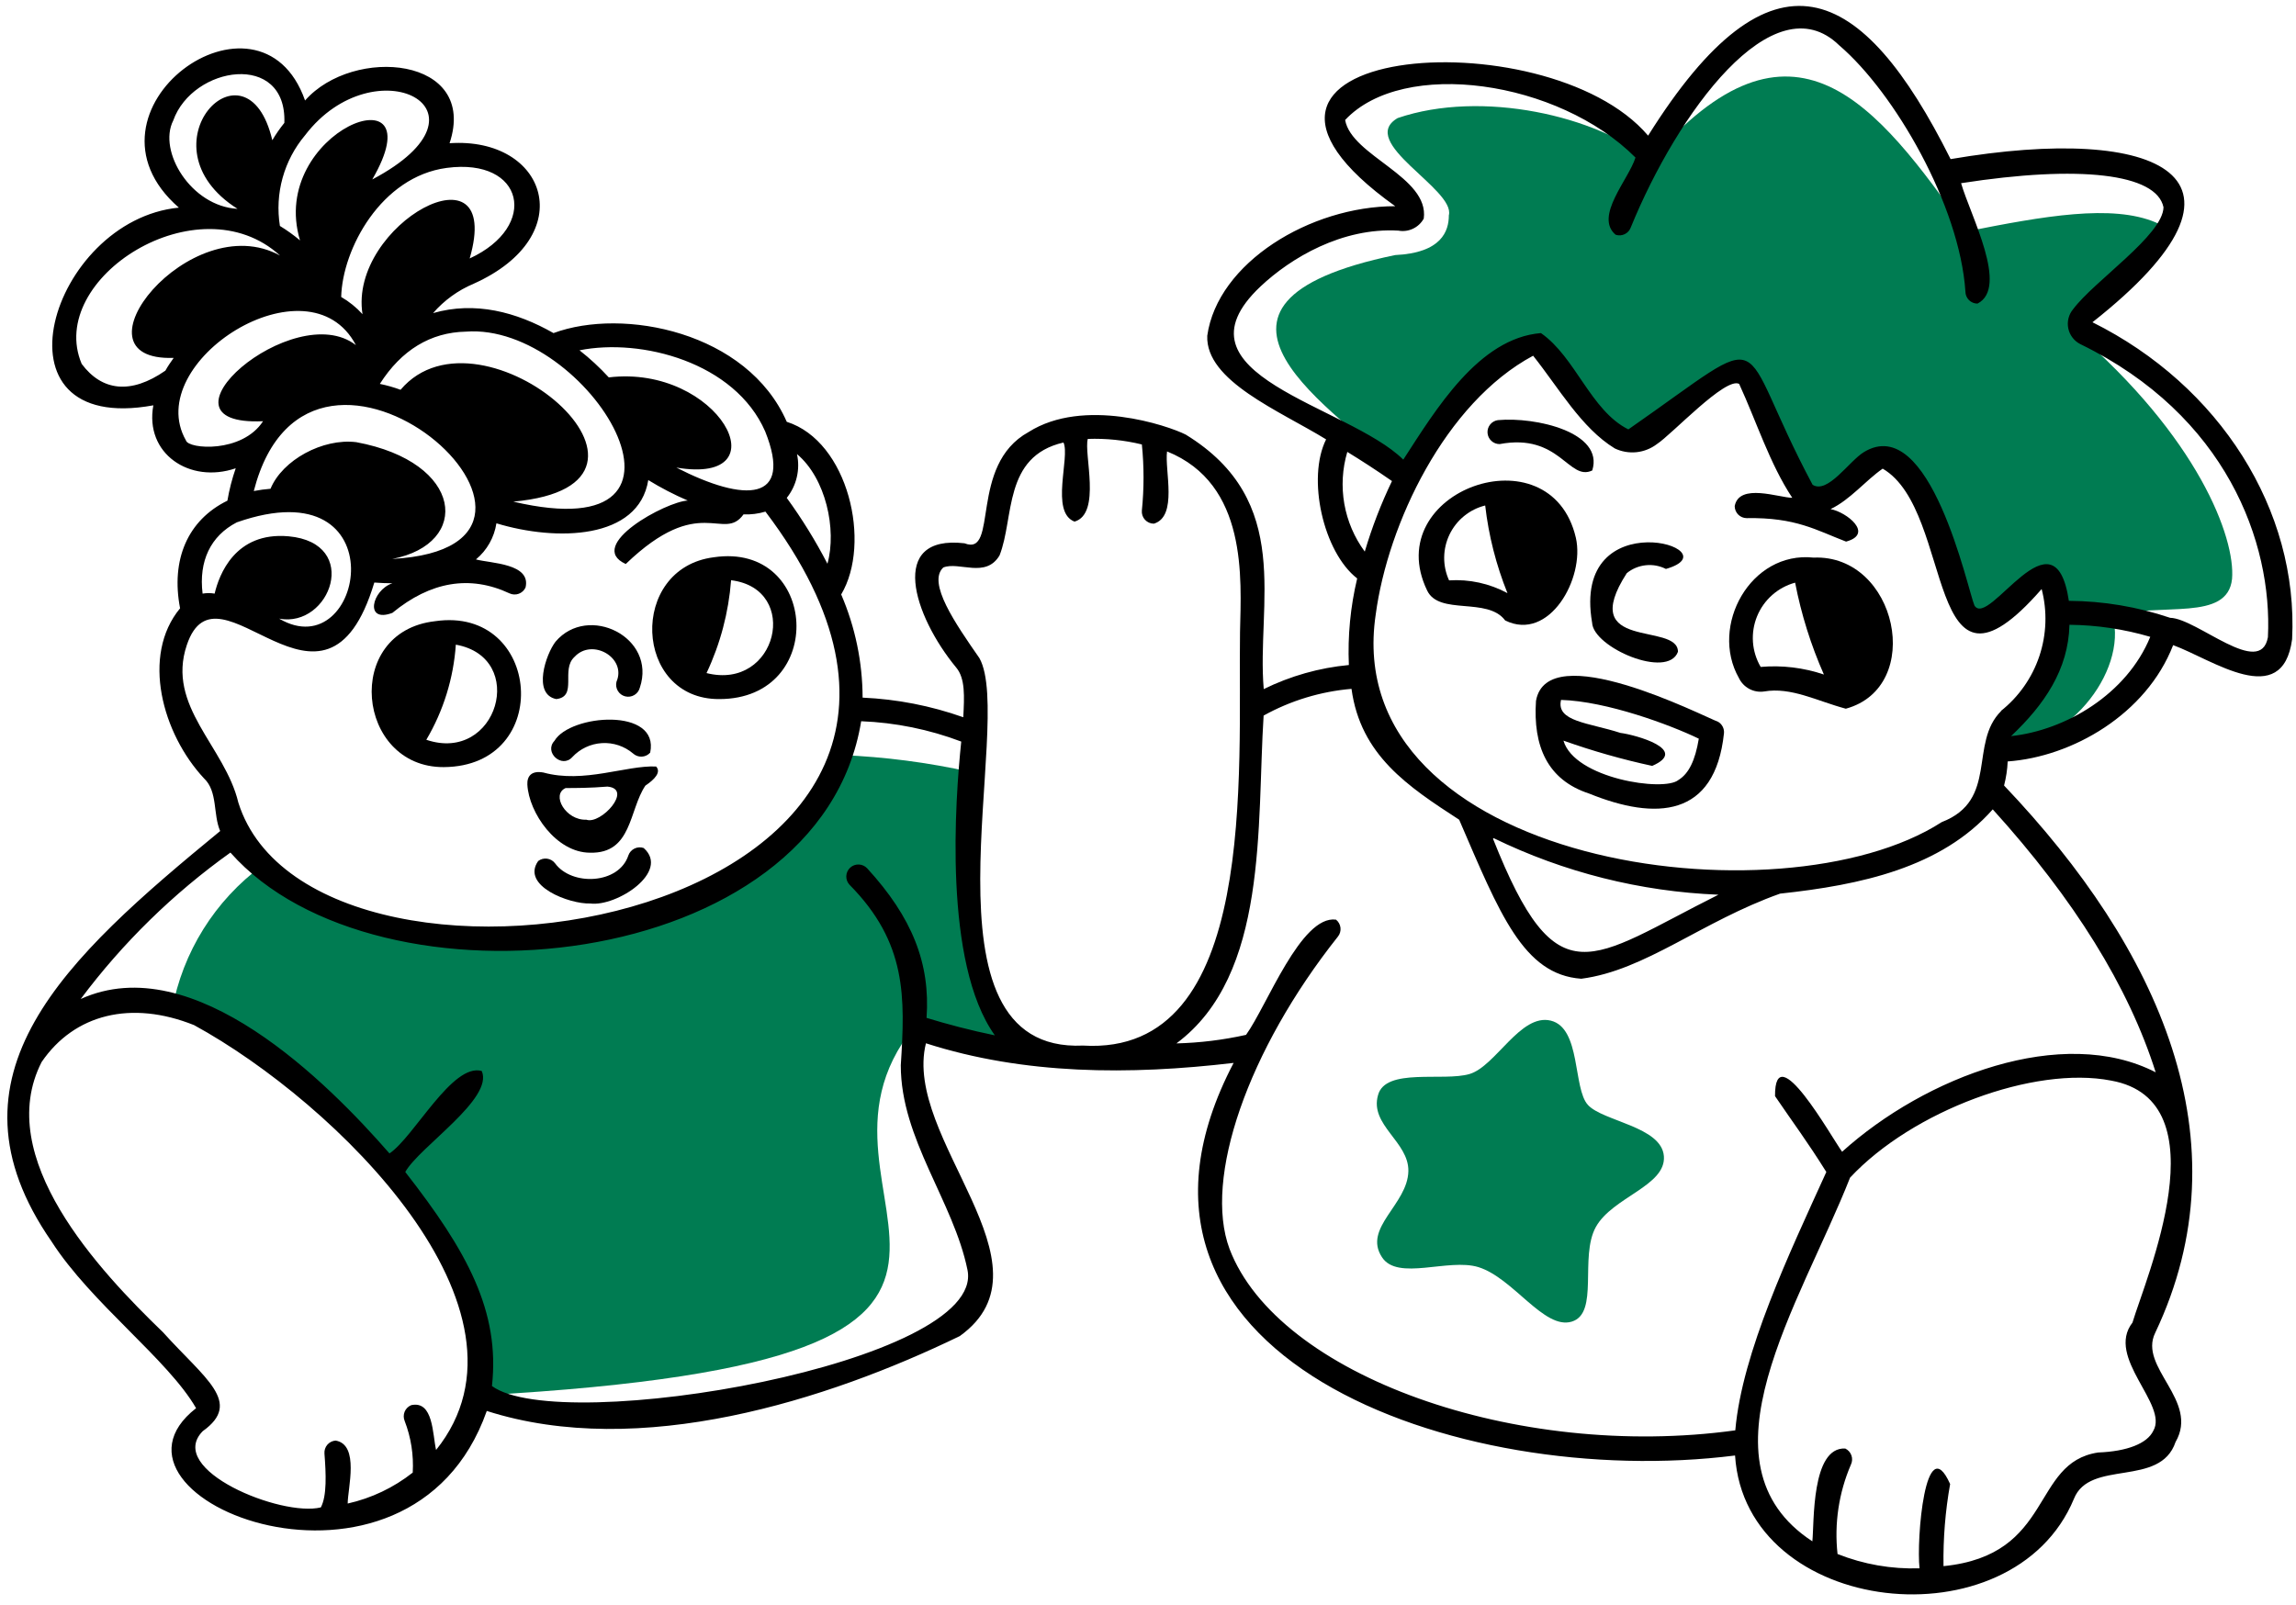 <svg width="143" height="100" viewBox="0 0 143 100" fill="none" xmlns="http://www.w3.org/2000/svg">
<path d="M129.184 20.608C130.384 17.96 136.399 14.75 134.269 13.858C131.532 12.703 127.302 13.46 122.472 14.42C116.862 6.44 111.664 -0.295 102.799 10.003C99.492 7.235 92.299 5.563 87.049 7.355C84.492 8.855 90.664 11.788 90.237 13.415C90.237 14.383 89.794 15.755 86.891 15.89C72.132 18.95 83.322 25.64 87.281 29.435C98.817 15.86 93.229 22.258 101.929 27.523C102.814 27.38 106.467 23.248 107.974 23.068C109.984 22.828 111.724 30.928 113.112 31.378C118.587 25.783 120.612 30.268 122.719 38.615C125.937 38.06 126.379 36.448 127.339 35.713C130.242 40.783 125.764 45.028 124.339 46.505C128.614 46.775 132.529 41.893 131.584 38.375C134.584 37.498 138.732 38.758 139.017 36.065C139.234 33.5 136.902 27.238 129.184 20.608Z" fill="#007C52"/>
<path d="M60.447 48.088C57.799 47.5 55.103 47.148 52.392 47.038C49.527 60.305 20.78 60.313 16.332 53.923C13.382 56.098 11.373 59.317 10.715 62.923C18.83 64.288 31.715 79.498 30.012 86.923C70.46 84.673 48.14 74.84 56.93 63.98C59.156 64.798 61.443 65.44 63.77 65.9C59.735 60.808 60.447 48.088 60.447 48.088Z" fill="#007C52"/>
<path d="M98.898 68.832C97.96 67.805 98.478 64.047 96.588 63.582C94.698 63.117 93.16 66.417 91.533 66.905C89.906 67.392 86.283 66.492 85.826 68.225C85.293 70.092 87.753 71.127 87.716 72.957C87.678 75.035 84.865 76.49 86.073 78.32C87.048 79.82 90.198 78.365 92.073 78.935C94.255 79.61 96.168 82.857 97.893 82.332C99.618 81.807 98.358 78.305 99.393 76.437C100.428 74.57 103.773 73.88 103.631 72.027C103.488 70.175 99.835 69.86 98.898 68.832Z" fill="#007C52"/>
<path d="M98.148 33.5C96.573 26.75 85.893 30.59 88.885 36.785C89.635 38.36 92.635 37.167 93.746 38.652C96.49 40.01 98.725 36.012 98.148 33.5ZM90.251 36.155C90.045 35.705 89.942 35.216 89.947 34.721C89.952 34.227 90.067 33.74 90.281 33.295C90.496 32.849 90.806 32.457 91.19 32.145C91.573 31.833 92.021 31.609 92.501 31.49C92.716 33.364 93.183 35.2 93.888 36.95C92.774 36.349 91.513 36.074 90.251 36.155Z" fill="black"/>
<path d="M40.09 52.828C39.903 52.763 39.698 52.774 39.52 52.86C39.341 52.946 39.204 53.099 39.138 53.285C38.545 55.1 35.605 55.205 34.57 53.78C34.45 53.622 34.272 53.518 34.075 53.492C33.878 53.465 33.678 53.517 33.52 53.638C32.433 55.182 35.463 56.33 36.768 56.285C38.395 56.495 41.763 54.312 40.09 52.828Z" fill="black"/>
<path d="M107.012 44.968C106.007 44.585 96.37 39.65 95.665 43.663C95.477 46.46 96.355 48.583 98.98 49.438C103.127 51.117 106.81 50.938 107.372 45.688C107.387 45.546 107.361 45.403 107.297 45.275C107.233 45.148 107.135 45.041 107.012 44.968ZM104.537 48.59C103.645 49.34 98.065 48.508 97.375 46.138C99.182 46.781 101.028 47.307 102.902 47.712C105.235 46.7 101.867 45.778 100.922 45.657C98.965 45.02 96.902 44.96 97.225 43.602C100.067 43.685 104.027 45.155 105.805 46.017C105.58 47.383 105.175 48.2 104.537 48.59Z" fill="black"/>
<path d="M99.16 38.788C99.22 40.333 103.877 42.335 104.507 40.603C104.507 38.72 98.162 40.603 101.32 35.705C101.657 35.43 102.067 35.259 102.5 35.213C102.932 35.166 103.369 35.246 103.757 35.443C108.1 34.198 97.847 31.153 99.16 38.788Z" fill="black"/>
<path d="M112.952 34.737C109.029 34.317 106.464 38.997 108.302 42.237C108.439 42.526 108.666 42.764 108.948 42.915C109.23 43.066 109.552 43.123 109.869 43.077C111.549 42.785 113.147 43.662 114.962 44.15C119.912 42.792 118.149 34.52 112.952 34.737ZM109.659 41.547C109.382 41.074 109.217 40.543 109.178 39.996C109.14 39.449 109.227 38.9 109.435 38.392C109.642 37.885 109.964 37.431 110.375 37.068C110.786 36.705 111.275 36.441 111.804 36.297C112.185 38.266 112.786 40.186 113.597 42.02C112.331 41.592 110.99 41.431 109.659 41.547Z" fill="black"/>
<path d="M130.323 20.075C141.828 11 134.501 7.692 121.488 9.912C115.976 -1.105 110.351 -3.843 102.648 8.45C96.273 0.95 72.91 2.862 86.898 12.845C81.603 12.845 75.828 16.37 75.191 20.915C75.078 23.735 79.691 25.587 82.593 27.372C81.385 29.788 82.413 34.392 84.528 36.035C84.107 37.8 83.933 39.615 84.01 41.428C82.167 41.601 80.37 42.11 78.708 42.928C78.251 37.625 80.628 31.227 73.848 27.073C72.738 26.51 67.496 24.733 64.061 26.915C60.31 28.977 62.223 34.693 60.071 33.845C55.278 33.29 56.876 38.345 59.56 41.593C60.123 42.267 60.063 43.392 59.995 44.682C57.978 43.967 55.864 43.555 53.725 43.46C53.719 41.249 53.265 39.063 52.391 37.032C54.295 33.837 52.84 27.492 49.001 26.277C46.556 20.675 38.816 19.137 34.473 20.75C32.156 19.43 29.583 18.755 26.973 19.505C27.664 18.709 28.529 18.083 29.5 17.675C36.183 14.675 34.045 8.51 28 8.922C29.793 3.522 22 2.847 19 6.26C16.18 -1.765 4.196 6.89 11.14 12.935C3.153 13.707 -0.949 27.17 9.551 25.25C8.996 28.25 11.8 30.155 14.681 29.172C14.453 29.829 14.28 30.504 14.163 31.19C11.695 32.398 10.63 34.858 11.216 37.895C8.778 40.835 10.105 45.71 12.716 48.5C13.57 49.31 13.263 50.75 13.713 51.77C4.083 59.682 -3.972 66.98 3.213 77.345C5.688 81.192 10.466 84.688 12.213 87.725C4.968 93.373 25.518 101.502 30.318 87.897C39.843 90.942 51.505 87.245 59.778 83.233C65.958 78.793 56.193 70.918 57.67 64.993C63.783 66.957 70.346 66.98 76.833 66.215C67.263 84.47 90.738 92.862 108.063 90.672C108.708 100.707 125.358 102.545 129.168 93.373C130.151 90.882 134.538 92.69 135.498 89.832C136.998 87.245 133.166 85.19 134.231 83.03C139.908 71.075 134.486 59.09 124.818 48.935C124.945 48.444 125.021 47.941 125.043 47.435C129.056 47.15 133.676 44.502 135.348 40.19C137.771 41.068 142.158 44.285 142.758 39.822C143.163 31.775 138.251 24.02 130.323 20.075ZM83.913 28.152C84.783 28.685 85.713 29.285 86.695 29.968C86.014 31.385 85.448 32.855 85.001 34.362C84.352 33.482 83.916 32.463 83.727 31.385C83.539 30.308 83.602 29.201 83.913 28.152ZM49.638 28.288C51.431 29.788 52.128 32.975 51.535 35.12C50.796 33.69 49.948 32.319 49.001 31.017C49.303 30.638 49.517 30.197 49.627 29.724C49.738 29.252 49.741 28.761 49.638 28.288ZM47.658 26.878C49.413 31.265 46.413 31.325 42.123 29.128C48.828 30.26 44.755 22.692 37.916 23.51C37.355 22.898 36.746 22.334 36.093 21.823C39.933 21.05 45.776 22.565 47.658 26.878ZM29.013 20.66C36.618 20.075 45.295 34.377 31.968 31.25C43.788 30.185 29.973 18.35 24.948 24.282C24.528 24.128 24.097 24.005 23.658 23.915C25 21.808 26.816 20.705 29.013 20.66ZM22.188 27.545C20.103 27.29 17.59 28.655 16.848 30.448C16.498 30.476 16.15 30.524 15.806 30.59C19.375 16.723 38.688 34.04 24.43 34.82C29.366 33.875 28.901 28.79 22.188 27.545ZM27.82 10.46C32.651 9.815 33.596 14.098 29.253 16.1C31.398 8.682 21.693 13.97 22.578 19.573C22.194 19.149 21.746 18.787 21.25 18.5C21.326 15.5 23.748 11 27.82 10.46ZM19 8.427C23.328 2.75 31.39 6.837 23.186 11.18C27.288 4.107 16.645 8.18 18.686 14.975C18.291 14.644 17.872 14.343 17.433 14.075C17.273 13.076 17.33 12.055 17.601 11.08C17.871 10.106 18.349 9.201 19 8.427ZM10.788 7.512C12.003 4.092 17.875 3.185 17.71 7.655C17.434 7.996 17.183 8.357 16.96 8.735C15.378 1.985 8.591 9.087 14.793 13.01C11.898 12.852 9.821 9.417 10.788 7.512ZM10.3 23.09C8.141 24.59 6.348 24.358 5.088 22.67C2.838 17.352 12.355 11.277 17.441 15.92C11.845 12.845 4.106 22.527 10.818 22.295C10.63 22.558 10.45 22.82 10.3 23.09ZM11.583 27.44C8.786 22.543 19.233 15.912 22.166 21.5C18.296 18.5 8.973 26.578 16.383 26.24C15.078 28.25 11.726 27.98 11.583 27.44ZM14.748 32.54C24.895 28.985 22.691 41.653 17.388 38.54C20.568 39.14 22.518 33.822 17.973 33.41C14.628 33.11 13.638 35.833 13.368 36.98C13.12 36.937 12.866 36.937 12.618 36.98C12.37 34.955 13.113 33.388 14.748 32.54ZM11.636 40.182C13.57 34.415 20.23 46.55 23.313 36.29C23.713 36.32 24.088 36.335 24.438 36.335C23.155 36.763 22.683 38.84 24.438 38.18C26.816 36.222 29.268 35.81 31.735 36.965C31.825 37.007 31.922 37.03 32.021 37.034C32.119 37.038 32.218 37.023 32.311 36.989C32.403 36.954 32.488 36.902 32.561 36.835C32.633 36.768 32.692 36.687 32.733 36.597C33.086 35.097 30.566 35.097 29.643 34.85C30.329 34.282 30.783 33.481 30.918 32.6C34.668 33.74 39.776 33.62 40.376 29.907C41.164 30.391 41.986 30.817 42.836 31.183C41.508 31.235 36.431 33.98 38.973 35.135C43.615 30.672 45.041 33.8 46.308 32.045C46.769 32.063 47.231 32.005 47.673 31.872C67.001 57.38 19.616 65.18 14.845 50C14.013 46.498 10.345 44 11.636 40.182ZM27.16 90.328C26.936 89.353 26.995 87.23 25.608 87.537C25.517 87.575 25.434 87.631 25.364 87.701C25.294 87.77 25.239 87.853 25.201 87.945C25.164 88.036 25.145 88.134 25.145 88.233C25.145 88.331 25.165 88.429 25.203 88.52C25.599 89.544 25.77 90.641 25.706 91.737C24.517 92.675 23.133 93.334 21.655 93.665C21.655 92.728 22.405 89.998 20.905 89.743C20.806 89.749 20.709 89.775 20.62 89.82C20.531 89.864 20.452 89.926 20.387 90.001C20.322 90.077 20.273 90.164 20.242 90.259C20.212 90.354 20.2 90.453 20.208 90.552C20.305 91.812 20.366 93.185 19.983 93.905C17.508 94.513 10.286 91.55 12.626 89.157C15.138 87.365 12.761 85.895 10.15 82.993C6.176 79.16 -0.447 72.118 2.591 66.162C4.638 63.163 8.186 62.3 12.085 63.86C20.898 68.675 34.151 81.627 27.16 90.328ZM57.708 63.41C57.948 60.02 56.816 57.155 54.011 54.095C53.875 53.949 53.688 53.862 53.488 53.855C53.289 53.847 53.096 53.919 52.949 54.054C52.803 54.189 52.717 54.377 52.709 54.576C52.701 54.775 52.773 54.969 52.908 55.115C56.493 58.737 56.373 62.127 56.103 66.365C56.103 70.963 59.388 74.84 60.258 79.115C61.435 84.92 34.923 89.487 30.64 86.345C31.151 81.695 29.103 77.953 25.241 73.01C26.11 71.45 30.768 68.442 30.003 66.718C28.173 66.2 25.788 70.828 24.258 71.855C20.448 67.483 12.07 59.045 5.028 62.233C7.647 58.73 10.792 55.654 14.351 53.112C23.448 63.41 51.056 60.755 53.636 44.93C55.768 45.013 57.873 45.441 59.868 46.197C59.493 49.805 58.736 59.99 61.961 64.498C60.453 64.19 58.983 63.8 57.708 63.41ZM67.458 65.135C56.733 65.63 63.251 45.005 61.001 41C59.501 38.84 57.738 36.297 58.751 35.352C59.733 34.962 61.391 36.05 62.253 34.602C63.183 32.263 62.463 28.438 66.236 27.567C66.663 28.468 65.388 31.91 66.925 32.495C68.613 32 67.488 28.25 67.751 27.343C68.883 27.303 70.016 27.419 71.118 27.688C71.257 29.056 71.257 30.436 71.118 31.805C71.109 31.909 71.121 32.014 71.154 32.113C71.188 32.212 71.242 32.303 71.312 32.38C71.383 32.456 71.469 32.518 71.564 32.56C71.66 32.602 71.764 32.623 71.868 32.623C73.368 32.165 72.528 29.315 72.686 28.122C77.718 30.155 77.305 36.013 77.231 39.373C77.103 48.035 78.43 65.81 67.451 65.135H67.458ZM132.821 82.385C131.111 84.567 135.071 87.493 134.111 89.135C133.736 89.922 132.483 90.418 130.676 90.485C126.476 91.115 127.953 96.875 121.046 97.565C121.019 95.851 121.157 94.138 121.458 92.45C119.906 88.978 119.351 95.93 119.553 97.7C117.807 97.758 116.068 97.454 114.446 96.808C114.237 94.912 114.524 92.994 115.278 91.243C115.321 91.153 115.346 91.057 115.352 90.958C115.358 90.859 115.344 90.76 115.311 90.666C115.278 90.573 115.227 90.487 115.161 90.413C115.095 90.34 115.015 90.28 114.926 90.237C112.803 90.132 112.998 94.873 112.878 96.02C105.438 91.153 112.128 81.23 115.226 73.362C119.111 69.2 126.686 66.38 131.486 67.317C138.461 68.57 133.623 79.67 132.813 82.4L132.821 82.385ZM134.276 66.808C128.456 63.807 119.906 67.078 114.731 71.75C114.063 70.835 110.523 64.483 110.553 68.285C111.783 70.093 112.511 71.037 113.748 73.01C111.446 78.08 108.498 84.26 108.078 89.105C94.436 90.987 79.578 85.677 76.578 77.802C74.943 73.415 77.718 65.412 83.328 58.347C83.39 58.27 83.436 58.182 83.463 58.087C83.491 57.992 83.499 57.892 83.488 57.794C83.477 57.696 83.446 57.6 83.398 57.514C83.35 57.427 83.286 57.351 83.208 57.29C81.025 56.998 78.903 62.675 77.606 64.468C76.181 64.786 74.729 64.964 73.27 65C79.016 60.733 78.266 51.388 78.701 44.578C80.388 43.643 82.254 43.076 84.175 42.913C84.738 47.053 87.701 49.002 90.88 51.065C93.408 56.93 94.878 60.718 98.486 60.972C102.476 60.455 105.986 57.403 110.868 55.67C115.893 55.13 120.903 54.057 124.113 50.42C129.168 56 132.581 61.475 134.268 66.823L134.276 66.808ZM93.025 52.212C97.399 54.343 102.167 55.543 107.028 55.737C99.01 59.75 97.001 62.375 92.988 52.25L93.025 52.212ZM124.646 44.285C122.606 46.295 124.496 49.843 120.933 51.215C110.921 57.68 83.365 53.855 85.683 38.278C86.433 32.653 90.003 25.1 95.486 22.16C97.076 24.155 98.486 26.66 100.571 27.935C100.99 28.136 101.458 28.217 101.921 28.17C102.384 28.122 102.825 27.947 103.196 27.665C104.133 27.058 107.463 23.465 108.318 23.915C109.391 26.24 110.223 28.895 111.626 31.01C110.816 31.01 108.318 30.065 108.041 31.527C108.041 31.726 108.12 31.917 108.26 32.058C108.401 32.199 108.592 32.278 108.791 32.278C111.851 32.225 113.118 33.028 114.978 33.74C116.733 33.26 115.016 31.902 114.011 31.715C115.241 31.13 116.178 29.945 117.258 29.195C121.811 31.85 119.801 45.125 127.158 36.695C127.517 38.073 127.467 39.526 127.015 40.877C126.562 42.227 125.726 43.417 124.608 44.3L124.646 44.285ZM125.268 45.845C127.316 43.903 128.823 41.727 128.891 38.922C130.595 38.939 132.288 39.191 133.923 39.672C132.461 43.25 128.643 45.5 125.231 45.86L125.268 45.845ZM141.251 39.695C140.786 42.267 136.833 38.525 135.161 38.487C133.128 37.8 130.999 37.443 128.853 37.43C127.968 31.49 123.866 39.185 122.973 37.722C122.546 36.718 120.221 25.633 116.081 28.168C115.166 28.73 113.831 30.793 112.893 30.2C107.846 20.75 110.756 20.255 101.418 26.75C99.07 25.58 98.133 22.25 95.973 20.75C92.096 21.065 89.425 25.512 87.4 28.633C83.943 25.227 72.633 23.383 78.513 17.84C80.403 16.062 83.591 14.165 87.093 14.367C87.402 14.424 87.721 14.382 88.005 14.247C88.289 14.113 88.523 13.893 88.675 13.617C89.028 11.008 84.175 9.725 83.778 7.475C87.4 3.605 97.068 5 101.861 9.815C101.441 11.18 99.281 13.482 100.623 14.623C100.717 14.654 100.815 14.667 100.914 14.661C101.013 14.654 101.109 14.628 101.197 14.584C101.286 14.54 101.365 14.479 101.43 14.405C101.495 14.33 101.544 14.244 101.576 14.15C104.456 7.085 110.433 -1.188 114.551 2.825C118.008 5.78 122.051 12.807 122.411 18.163C122.411 18.361 122.49 18.552 122.63 18.693C122.771 18.834 122.962 18.913 123.161 18.913C125.133 17.922 122.718 13.415 122.141 11.412C129.506 10.265 134.313 10.812 134.748 12.912C134.711 14.652 130.428 17.503 129.116 19.265C128.979 19.429 128.881 19.622 128.83 19.83C128.778 20.038 128.774 20.254 128.818 20.463C128.862 20.672 128.953 20.869 129.084 21.038C129.214 21.207 129.382 21.345 129.573 21.44C138.656 25.872 141.543 33.792 141.251 39.695Z" fill="black"/>
<path d="M93.401 27.665C97.151 26.96 97.699 30.005 99.169 29.308C99.919 26.93 95.644 25.955 93.289 26.173C93.1 26.2 92.929 26.297 92.81 26.445C92.691 26.594 92.632 26.782 92.647 26.972C92.661 27.161 92.747 27.339 92.887 27.467C93.027 27.596 93.211 27.667 93.401 27.665Z" fill="black"/>
<path d="M27.64 47.788C34.532 47.743 33.722 37.73 27.099 38.698C21.332 39.35 22.195 47.818 27.64 47.788ZM28.39 40.16C32.889 40.963 30.985 47.585 26.552 46.085C27.618 44.28 28.247 42.251 28.39 40.16Z" fill="black"/>
<path d="M44.799 43.55C51.549 43.55 50.964 33.755 44.461 34.715C39.121 35.39 39.459 43.58 44.799 43.55ZM45.549 36.148C49.884 36.695 48.414 43.04 44.004 41.93C44.862 40.112 45.38 38.152 45.534 36.148H45.549Z" fill="black"/>
<path d="M34.533 46.152C33.865 46.857 34.99 47.892 35.643 47.165C36.123 46.647 36.786 46.334 37.491 46.293C38.197 46.251 38.891 46.483 39.43 46.94C39.503 47.007 39.589 47.059 39.682 47.092C39.776 47.126 39.874 47.141 39.974 47.136C40.073 47.131 40.17 47.106 40.259 47.064C40.349 47.021 40.429 46.961 40.495 46.887C41.095 44.045 35.5 44.495 34.533 46.152Z" fill="black"/>
<path d="M34.646 43.55C35.996 43.393 34.908 41.72 35.778 40.925C36.881 39.725 39.041 40.978 38.396 42.47C38.347 42.663 38.377 42.867 38.479 43.038C38.581 43.209 38.747 43.333 38.94 43.381C39.133 43.43 39.337 43.4 39.508 43.298C39.679 43.196 39.802 43.031 39.851 42.838C40.908 39.695 36.626 37.588 34.601 39.973C34.001 40.745 33.146 43.25 34.646 43.55Z" fill="black"/>
<path d="M36.752 53.12C39.37 53.187 39.167 50.465 40.195 48.942C40.765 48.56 41.2 48.102 40.862 47.75C39.002 47.667 36.362 48.822 33.843 48.125C33.093 47.99 32.822 48.357 32.845 48.875C32.935 50.63 34.645 53.12 36.752 53.12ZM35.252 49.092C35.8 49.092 36.752 49.092 37.833 49.002C39.46 49.145 37.42 51.387 36.52 51.065C35.23 51.117 34.307 49.497 35.23 49.092H35.252Z" fill="black"/>
</svg>

